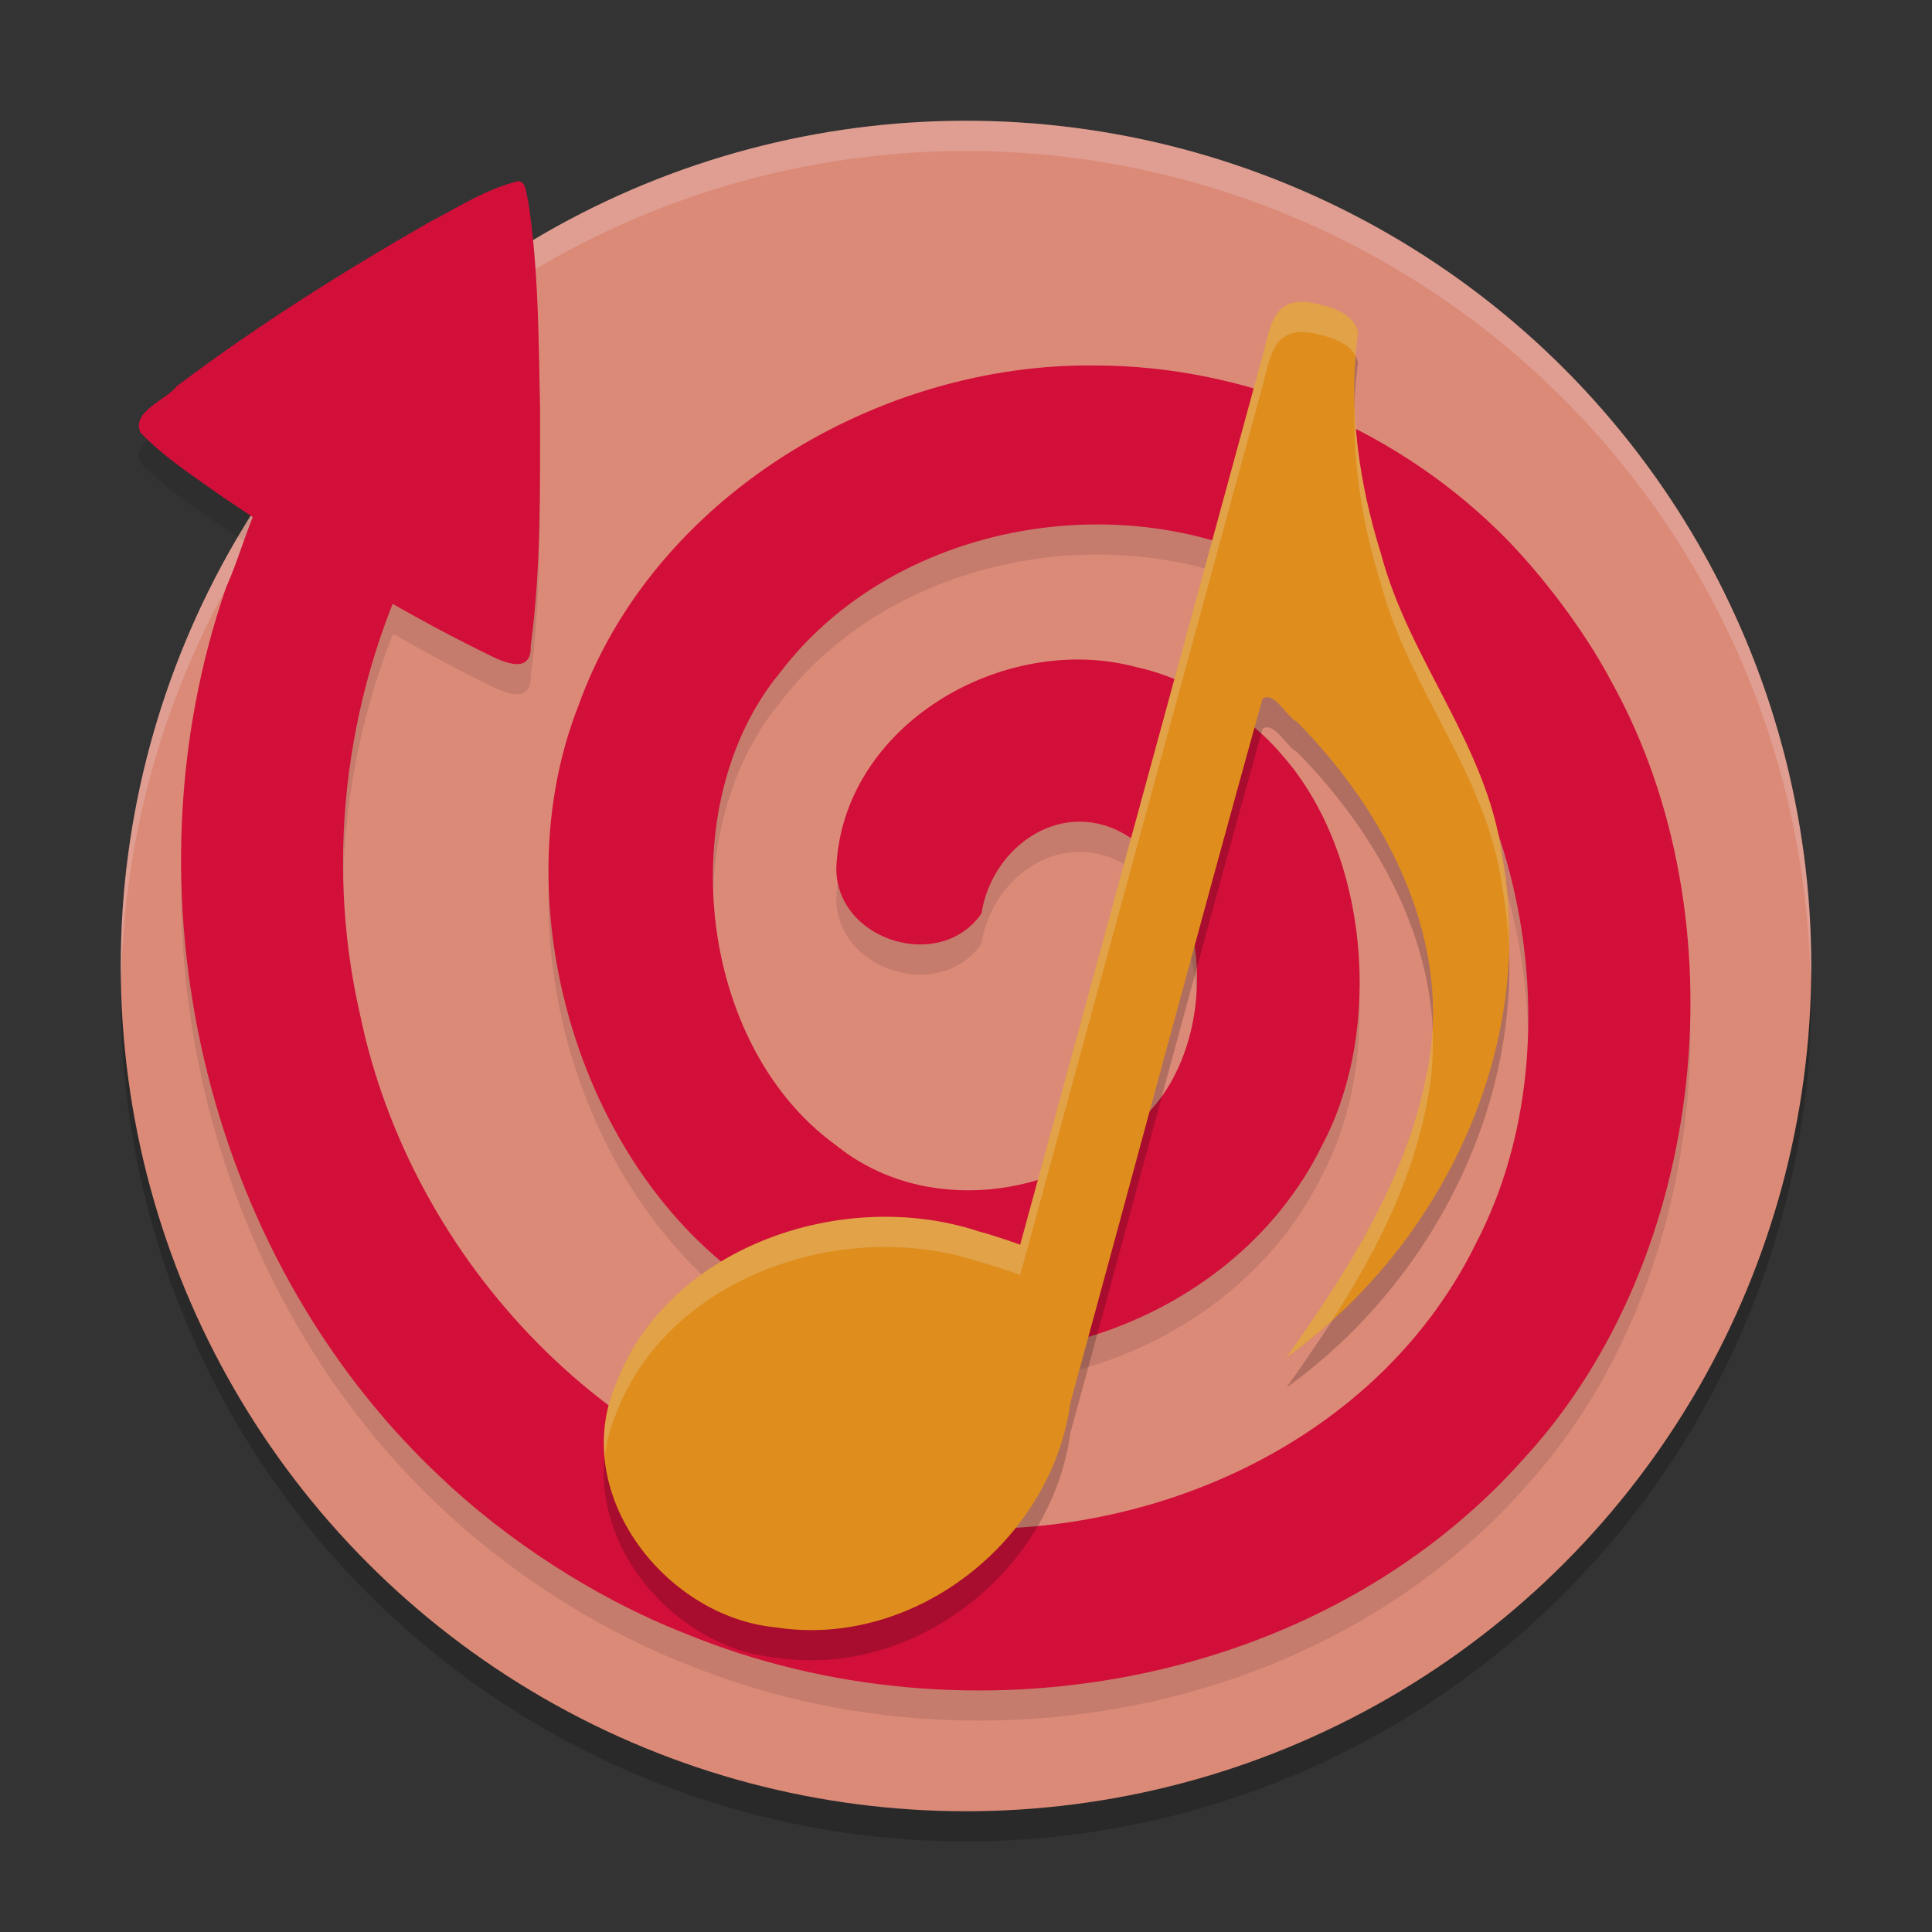 <svg xmlns="http://www.w3.org/2000/svg" xmlns:xlink="http://www.w3.org/1999/xlink" width="64" height="64" version="1.1">
 <rect width="100%" height="100%" fill="#333333" stroke="none"/>
 <circle style="opacity:0.2" cx="32" cy="33" r="28"/>
 <circle style="fill:#dc8a78" cx="32" cy="32" r="28"/>
 <path style="opacity:0.1;fill-rule:evenodd" d="m 17.172,6.999 c -1.064,0.257 -1.998,0.867 -2.961,1.367 -2.879,1.648 -5.697,3.425 -8.348,5.422 -0.367,0.468 -1.513,0.844 -1.215,1.535 0.795,0.839 1.779,1.46 2.73,2.145 0.332,0.223 0.677,0.428 1.012,0.648 -0.31,0.78 -0.567,1.602 -0.895,2.328 -3.491,10.063 -0.758,22.023 6.992,29.387 2.222,2.136 5.181,4.095 8.211,5.281 9.309,3.831 21.073,1.808 27.848,-5.867 6.022,-6.611 7.181,-17.812 2.855,-25.625 -1.034,-1.974 -2.663,-3.976 -3.824,-5.09 -3.523,-3.417 -8.347,-5.41 -13.258,-5.426 -7.232,-0.105 -14.695,4.368 -17.164,11.289 -2.737,6.961 0.397,16.657 7.219,20.031 6.032,3.31 14.41,0.686 17.43,-5.504 2.028,-3.826 1.547,-9.664 -1.348,-12.922 -1.059,-1.269 -2.981,-2.502 -4.801,-2.898 -4.391,-1.185 -9.772,1.908 -9.953,6.68 0.015,2.387 3.456,3.449 4.812,1.477 0.347,-2.253 2.731,-3.903 4.863,-2.547 3.071,1.831 2.919,7.429 0.227,9.543 -2.646,2.48 -7.018,3.027 -9.922,0.676 -4.612,-3.34 -5.411,-11.327 -1.848,-15.645 4.117,-5.424 12.807,-6.523 18.246,-2.461 6.293,4.477 8.371,14.527 4.816,21.352 C 45.335,49.443 36.449,52.804 28.746,51.292 20.36,49.921 13.62,42.805 11.926,34.593 10.892,30.08 11.32,25.289 13.023,20.995 c 0.981,0.561 1.97,1.107 2.984,1.605 0.534,0.27 1.61,0.841 1.574,-0.211 0.35,-2.588 0.301,-5.214 0.309,-7.82 C 17.842,12.262 17.844,9.933 17.496,7.651 17.423,7.451 17.45,7.026 17.172,6.999 Z"/>
 <path style="opacity:0.2;fill:#eff1f5;fill-rule:evenodd" d="M 32 4 A 28 28 0 0 0 4 32 A 28 28 0 0 0 4.018 32.492 A 28 28 0 0 1 32 5 A 28 28 0 0 1 59.975 32.492 A 28 28 0 0 0 60 32 A 28 28 0 0 0 32 4 z"/>
 <circle style="fill:none" cx="128" cy="127.095" r="103.019" transform="matrix(0.272,0,0,0.272,-2.79,-2.544)"/>
 <path style="fill:#d20f39;fill-rule:evenodd" d="m 36.321,12.107 c -7.232,-0.105 -14.698,4.368 -17.167,11.289 -2.737,6.961 0.4,16.654 7.222,20.029 6.032,3.31 14.41,0.687 17.43,-5.503 2.028,-3.826 1.547,-9.665 -1.348,-12.924 -1.059,-1.269 -2.985,-2.501 -4.804,-2.897 -4.391,-1.185 -9.77,1.908 -9.951,6.679 0.015,2.387 3.455,3.449 4.811,1.477 0.347,-2.253 2.733,-3.904 4.865,-2.548 3.071,1.831 2.918,7.429 0.226,9.542 -2.646,2.48 -7.017,3.031 -9.921,0.679 -4.612,-3.34 -5.411,-11.327 -1.848,-15.644 4.117,-5.424 12.805,-6.525 18.245,-2.462 6.293,4.477 8.372,14.527 4.818,21.352 -3.563,7.268 -12.452,10.627 -20.155,9.115 -8.386,-1.371 -15.126,-8.485 -16.82,-16.697 -1.204,-5.253 -0.441,-10.888 2.028,-15.67 0.913,-2.148 -1.672,-4.457 -3.701,-3.327 -1.692,1 -2.003,3.179 -2.756,4.848 -3.491,10.063 -0.76,22.023 6.991,29.387 2.222,2.136 5.182,4.092 8.211,5.279 9.309,3.831 21.072,1.811 27.847,-5.864 6.022,-6.611 7.183,-17.815 2.857,-25.628 -1.034,-1.974 -2.661,-3.972 -3.823,-5.086 -3.523,-3.417 -8.348,-5.41 -13.258,-5.426 z"/>
 <path style="fill:#d20f39;fill-rule:evenodd" d="M 17.171,6 C 16.108,6.257 15.172,6.868 14.209,7.368 11.33,9.016 8.515,10.79 5.864,12.787 5.497,13.256 4.351,13.632 4.649,14.323 c 0.795,0.839 1.78,1.459 2.731,2.144 2.778,1.866 5.621,3.657 8.627,5.135 0.534,0.27 1.609,0.839 1.574,-0.213 0.35,-2.588 0.303,-5.211 0.31,-7.817 -0.049,-2.308 -0.047,-4.64 -0.395,-6.922 -0.073,-0.2 -0.046,-0.624 -0.324,-0.65 z"/>
 <path style="opacity:0.2" d="m 43.727,11.089 c -1.552,-0.41 -1.621,0.662 -1.903,1.699 l -8.029,29.445 c 0,0 -0.787,-0.287 -1.383,-0.444 -4.45,-1.468 -10.278,0.48 -12.007,5.054 -1.548,3.591 1.594,7.711 5.299,8.067 4.597,0.709 9.138,-2.884 9.756,-7.452 2.127,-7.768 4.205,-15.559 6.362,-23.314 0.399,-0.265 0.82,0.635 1.131,0.756 3.021,3.057 5.255,7.372 4.292,11.758 -0.684,3.445 -2.618,6.482 -4.633,9.312 5.188,-3.725 8.321,-10.33 7.142,-16.659 C 49.254,25.687 46.677,22.854 45.753,19.366 45.013,17.002 44.646,14.485 44.988,12.015 44.871,11.451 44.255,11.223 43.761,11.098 Z"/>
 <path style="fill:#df8e1d" d="m 43.727,10.089 c -1.552,-0.41 -1.621,0.662 -1.903,1.699 l -8.029,29.445 c 0,0 -0.787,-0.287 -1.383,-0.444 -4.45,-1.468 -10.278,0.48 -12.007,5.054 -1.548,3.591 1.594,7.711 5.299,8.067 4.597,0.709 9.138,-2.884 9.756,-7.452 2.127,-7.768 4.205,-15.559 6.362,-23.314 0.399,-0.265 0.82,0.635 1.131,0.756 3.021,3.057 5.255,7.372 4.292,11.758 -0.684,3.445 -2.618,6.482 -4.633,9.312 5.188,-3.725 8.321,-10.33 7.142,-16.659 C 49.254,24.687 46.677,21.854 45.753,18.366 45.013,16.002 44.646,13.485 44.988,11.015 44.871,10.451 44.255,10.223 43.761,10.098 Z"/>
 <path style="opacity:0.2;fill:#eff1f5" d="M 43.211 10.002 C 42.154 9.947 42.071 10.88 41.824 11.787 L 33.795 41.234 C 33.795 41.234 33.008 40.946 32.412 40.789 C 27.962 39.321 22.133 41.27 20.404 45.844 C 20.061 46.641 19.96 47.462 20.033 48.264 C 20.085 47.788 20.203 47.311 20.404 46.844 C 22.133 42.27 27.962 40.321 32.412 41.789 C 33.008 41.946 33.795 42.234 33.795 42.234 L 41.824 12.787 C 42.106 11.751 42.175 10.68 43.727 11.09 L 43.762 11.098 C 44.186 11.205 44.697 11.39 44.908 11.797 C 44.929 11.536 44.952 11.276 44.988 11.016 C 44.871 10.451 44.256 10.222 43.762 10.098 L 43.727 10.09 C 43.533 10.039 43.362 10.01 43.211 10.002 z M 44.875 13.439 C 44.808 15.444 45.156 17.455 45.754 19.365 C 46.678 22.854 49.254 25.688 49.752 29.312 C 49.885 30.028 49.956 30.745 49.982 31.463 C 50.013 30.414 49.947 29.36 49.752 28.312 C 49.254 24.688 46.678 21.854 45.754 18.365 C 45.255 16.773 44.932 15.11 44.875 13.439 z M 47.453 34.08 C 47.426 34.604 47.36 35.13 47.244 35.658 C 46.56 39.103 44.625 42.142 42.609 44.971 C 43.143 44.588 43.649 44.167 44.137 43.727 C 45.541 41.54 46.737 39.211 47.244 36.658 C 47.434 35.793 47.494 34.931 47.453 34.08 z"/>
</svg>
